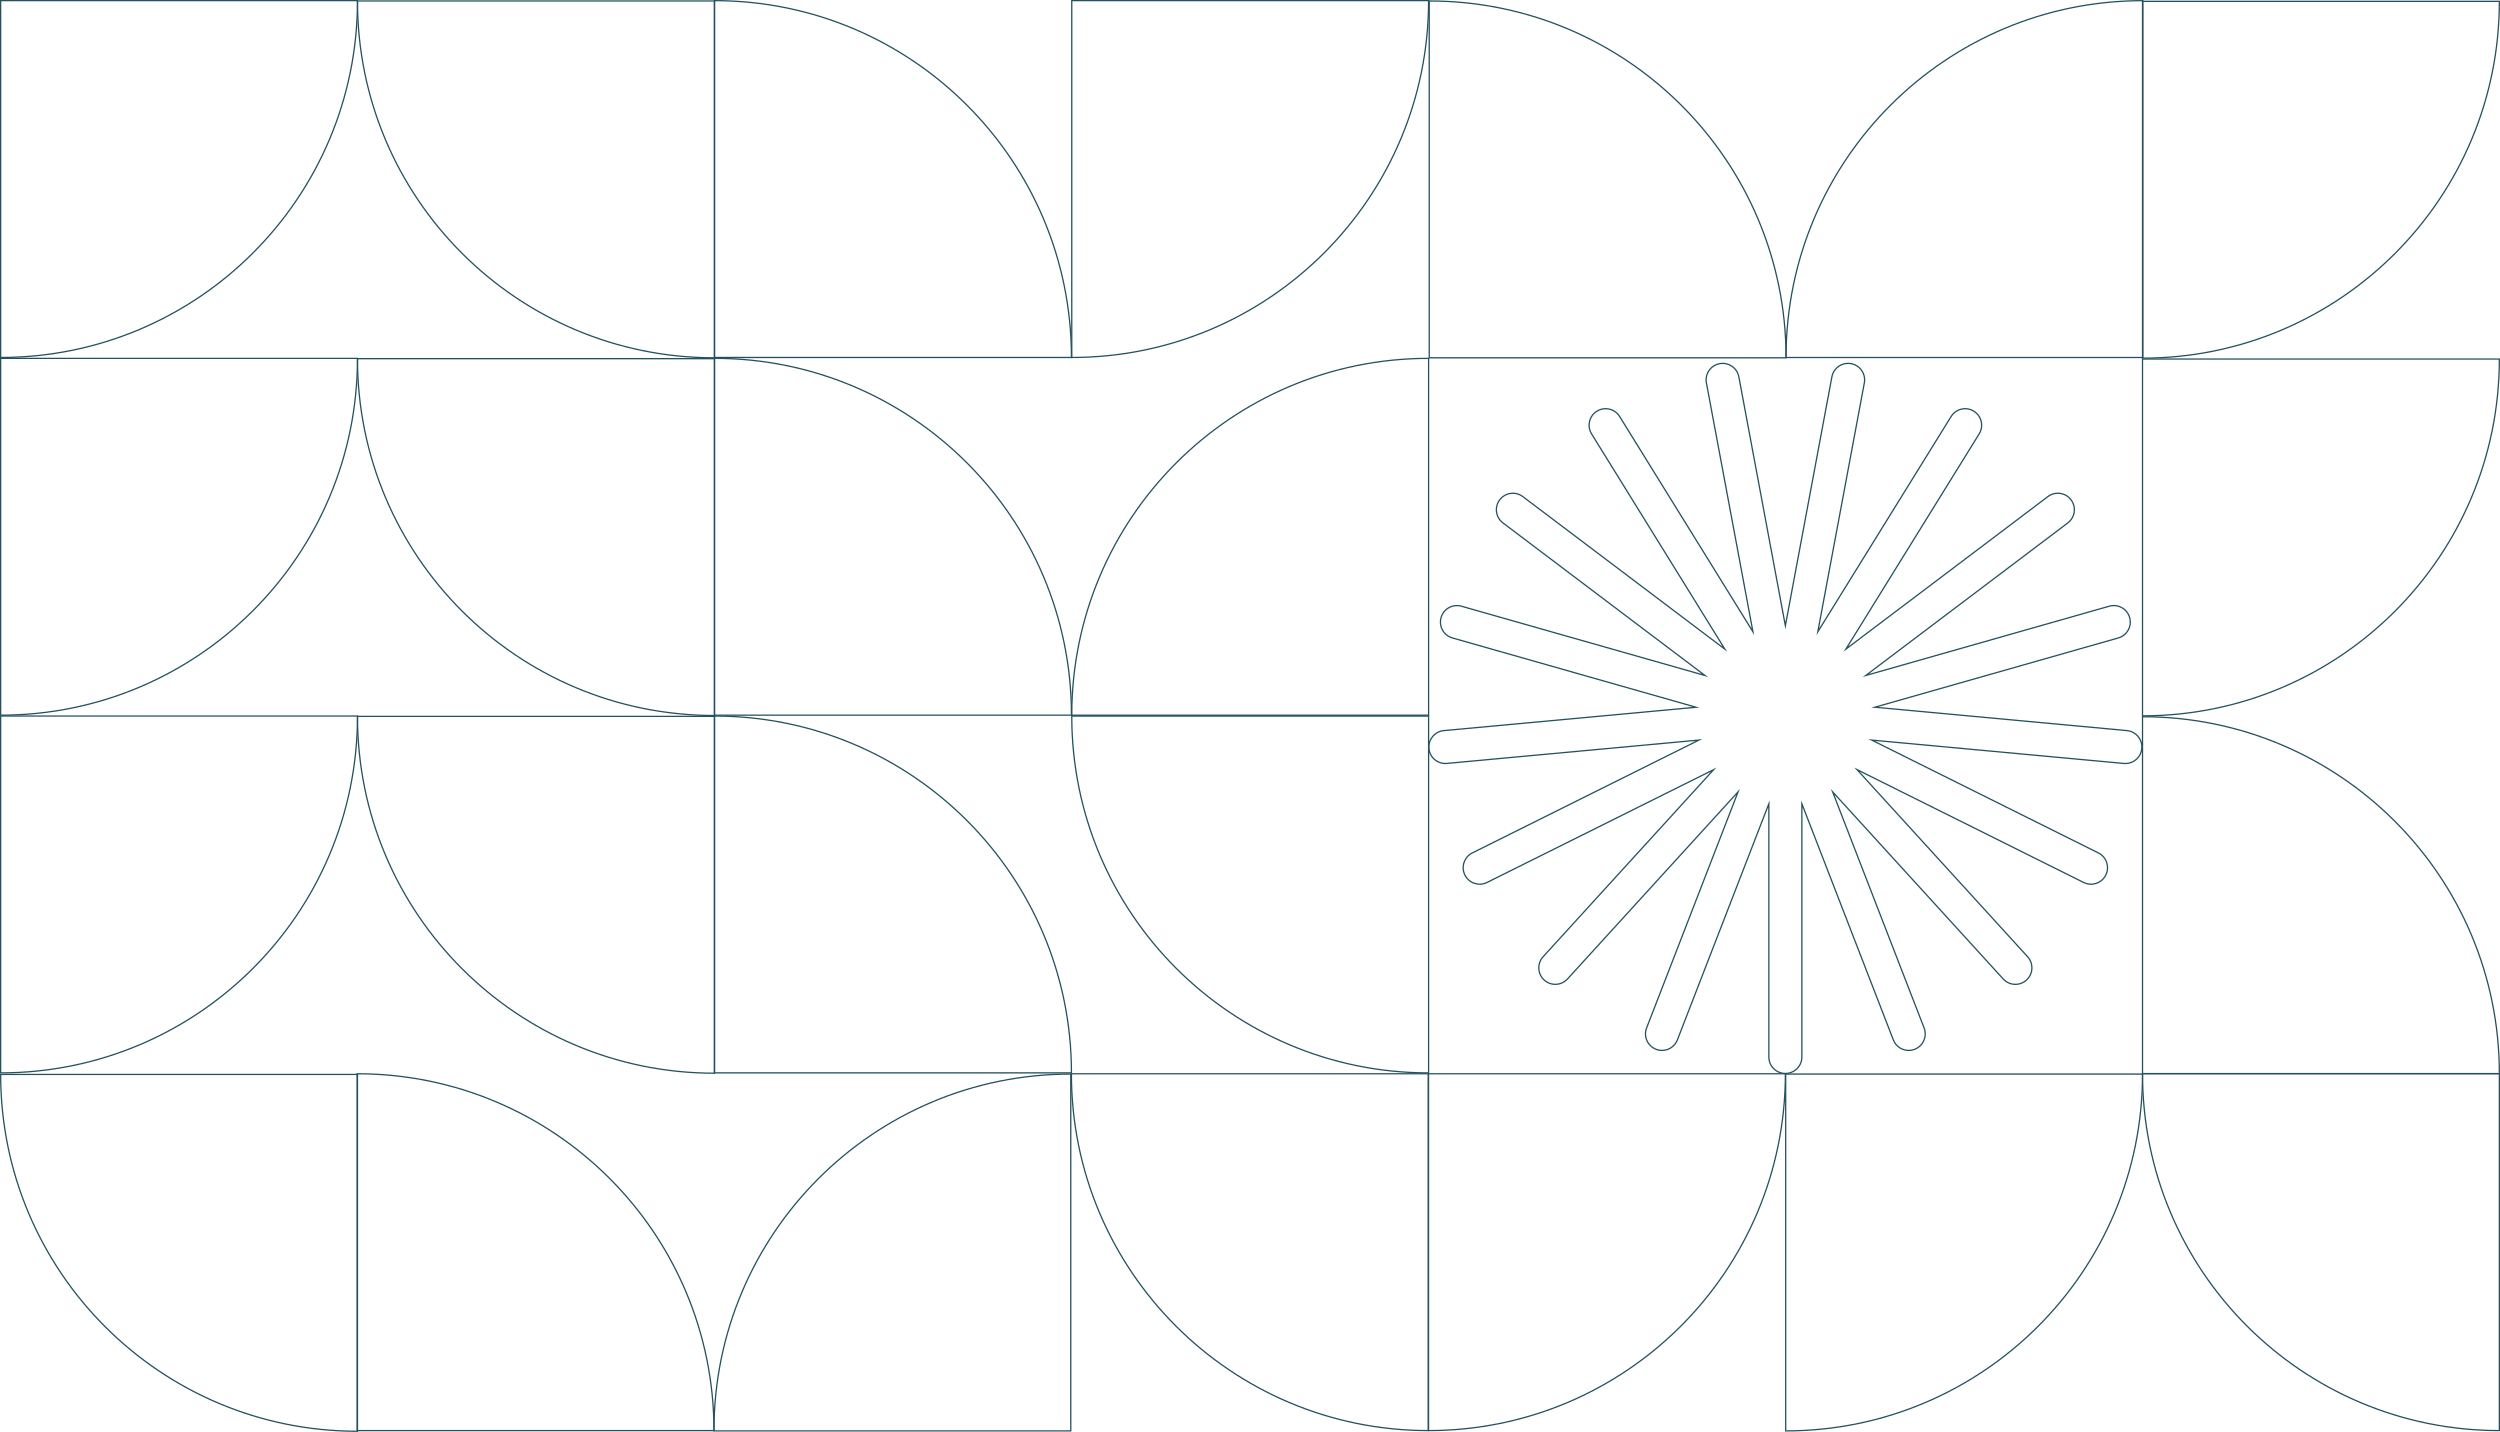 <svg width="1922" height="1101" viewBox="0 0 1922 1101" fill="none" xmlns="http://www.w3.org/2000/svg">
<g clip-path="url(#clip0_1_1685)">
<path d="M274.83 1100.35C123.32 1100.35 0.5 977.53 0.5 826.02L274.83 826.02L274.83 1100.35Z" stroke="#25515E" stroke-miterlimit="10"/>
<path d="M1098.03 1099.83C946.52 1099.83 823.7 977.01 823.7 825.5L1098.03 825.5L1098.03 1099.83Z" stroke="#25515E" stroke-miterlimit="10"/>
<path d="M1372.6 825.51C1372.6 977.02 1249.78 1099.84 1098.27 1099.84L1098.27 825.51L1372.6 825.51Z" stroke="#25515E" stroke-miterlimit="10"/>
<path d="M1647.17 825.75C1647.17 977.26 1524.35 1100.08 1372.84 1100.08L1372.84 825.75L1647.17 825.75Z" stroke="#25515E" stroke-miterlimit="10"/>
<path d="M1647.17 825.5C1647.17 977.01 1769.99 1099.83 1921.5 1099.83L1921.5 825.5L1647.17 825.5Z" stroke="#25515E" stroke-miterlimit="10"/>
<path d="M274.56 825.51C426.07 825.51 548.89 948.33 548.89 1099.84L274.56 1099.84L274.56 825.51Z" stroke="#25515E" stroke-miterlimit="10"/>
<path d="M823.21 825.75C671.7 825.75 548.88 948.57 548.88 1100.08L823.21 1100.08L823.21 825.75Z" stroke="#25515E" stroke-miterlimit="10"/>
<path d="M1921.5 825.35C1921.5 673.84 1798.68 551.02 1647.17 551.02L1647.17 825.35L1921.5 825.35Z" stroke="#25515E" stroke-miterlimit="10"/>
<path d="M823.97 550.51C823.97 702.02 946.79 824.84 1098.3 824.84L1098.3 550.51L823.97 550.51Z" stroke="#25515E" stroke-miterlimit="10"/>
<path d="M823.73 824.83C823.73 673.32 700.91 550.5 549.4 550.5L549.4 824.83L823.73 824.83Z" stroke="#25515E" stroke-miterlimit="10"/>
<path d="M274.83 550.75C274.83 702.26 397.65 825.08 549.16 825.08L549.16 550.75L274.83 550.75Z" stroke="#25515E" stroke-miterlimit="10"/>
<path d="M274.83 550.5C274.83 702.01 152.01 824.83 0.5 824.83L0.5 550.5L274.83 550.5Z" stroke="#25515E" stroke-miterlimit="10"/>
<path d="M1647.17 550.35C1798.68 550.35 1921.5 427.53 1921.5 276.02L1647.17 276.02L1647.17 550.35Z" stroke="#25515E" stroke-miterlimit="10"/>
<path d="M1098.3 275.51C946.79 275.51 823.97 398.33 823.97 549.84L1098.3 549.84L1098.3 275.51Z" stroke="#25515E" stroke-miterlimit="10"/>
<path d="M823.73 549.83C823.73 398.32 700.91 275.5 549.4 275.5L549.4 549.83L823.73 549.83Z" stroke="#25515E" stroke-miterlimit="10"/>
<path d="M274.83 275.75C274.83 427.26 397.65 550.08 549.16 550.08L549.16 275.75L274.83 275.75Z" stroke="#25515E" stroke-miterlimit="10"/>
<path d="M274.83 275.5C274.83 427.01 152.01 549.83 0.5 549.83L0.5 275.5L274.83 275.5Z" stroke="#25515E" stroke-miterlimit="10"/>
<path d="M1647.17 275.35C1798.68 275.35 1921.5 152.53 1921.5 1.02L1647.17 1.02L1647.17 275.35Z" stroke="#25515E" stroke-miterlimit="10"/>
<path d="M823.97 274.83C975.48 274.83 1098.3 152.01 1098.3 0.5L823.97 0.5L823.97 274.83Z" stroke="#25515E" stroke-miterlimit="10"/>
<path d="M823.73 274.83C823.73 123.32 700.91 0.5 549.4 0.5L549.4 274.83L823.73 274.83Z" stroke="#25515E" stroke-miterlimit="10"/>
<path d="M274.83 0.75C274.83 152.26 397.65 275.08 549.16 275.08L549.16 0.75L274.83 0.75Z" stroke="#25515E" stroke-miterlimit="10"/>
<path d="M274.83 0.5C274.83 152.01 152.01 274.83 0.5 274.83L0.5 0.5L274.83 0.5Z" stroke="#25515E" stroke-miterlimit="10"/>
<path d="M1647.44 0.51C1495.93 0.51 1373.11 123.33 1373.11 274.84L1647.44 274.84L1647.44 0.51Z" stroke="#25515E" stroke-miterlimit="10"/>
<path d="M1098.79 0.75C1250.3 0.75 1373.12 123.57 1373.12 275.08L1098.79 275.08L1098.79 0.75Z" stroke="#25515E" stroke-miterlimit="10"/>
<path d="M1098.55 575.449C1099.19 582.429 1105.37 587.559 1112.35 586.919L1306.17 568.959L1131.93 655.719C1125.66 658.839 1123.1 666.459 1126.23 672.739C1129.35 679.009 1136.97 681.559 1143.24 678.439L1317.48 591.679L1186.35 735.529C1181.63 740.709 1182 748.729 1187.18 753.449C1192.36 758.169 1200.38 757.799 1205.1 752.619L1336.24 608.769L1265.92 790.269C1263.39 796.799 1266.63 804.149 1273.17 806.689C1279.71 809.219 1287.06 805.979 1289.59 799.439L1359.9 617.939L1359.9 812.589C1359.9 819.599 1365.58 825.279 1372.59 825.279C1379.6 825.279 1385.28 819.599 1385.28 812.589L1385.28 617.939L1455.59 799.449C1458.12 805.989 1465.47 809.229 1472.01 806.699C1478.54 804.169 1481.78 796.819 1479.25 790.289L1408.93 608.779L1540.06 752.629C1544.78 757.809 1552.8 758.179 1557.98 753.459C1563.16 748.739 1563.53 740.709 1558.81 735.529L1427.68 591.689L1601.92 678.449C1608.19 681.569 1615.81 679.019 1618.93 672.749C1622.05 666.479 1619.5 658.859 1613.23 655.739L1438.99 568.979L1632.81 586.939C1639.78 587.589 1645.96 582.459 1646.61 575.489C1647.26 568.509 1642.13 562.329 1635.15 561.679L1441.33 543.719L1628.55 490.449C1635.29 488.529 1639.2 481.509 1637.28 474.779C1635.36 468.039 1628.34 464.129 1621.61 466.049L1434.39 519.319L1589.73 402.019C1595.32 397.799 1596.43 389.839 1592.21 384.249C1587.99 378.659 1580.03 377.549 1574.44 381.769L1419.11 499.069L1521.58 333.579C1525.27 327.619 1523.43 319.799 1517.47 316.119C1511.51 312.429 1503.7 314.269 1500.01 320.229L1397.53 485.729L1433.3 294.389C1434.59 287.499 1430.05 280.879 1423.17 279.589C1416.28 278.299 1409.65 282.839 1408.36 289.729L1372.59 481.069L1336.83 289.729C1335.54 282.839 1328.91 278.299 1322.02 279.589C1315.13 280.879 1310.6 287.509 1311.89 294.389L1347.66 485.729L1245.18 320.229C1241.49 314.269 1233.68 312.439 1227.72 316.119C1221.76 319.809 1219.92 327.629 1223.61 333.589L1326.08 499.079L1170.75 381.779C1165.16 377.559 1157.2 378.669 1152.98 384.259C1148.76 389.849 1149.87 397.799 1155.46 402.019L1310.79 519.329L1123.57 466.059C1116.83 464.139 1109.81 468.049 1107.9 474.789C1105.98 481.529 1109.89 488.549 1116.63 490.459L1303.85 543.729L1110.03 561.689C1103.06 562.339 1097.93 568.509 1098.57 575.489L1098.55 575.449Z" stroke="#25515E" stroke-miterlimit="10"/>
</g>
<defs>
<clipPath id="clip0_1_1685">
<rect width="1922" height="1100.85" fill="white"/>
</clipPath>
</defs>
</svg>
